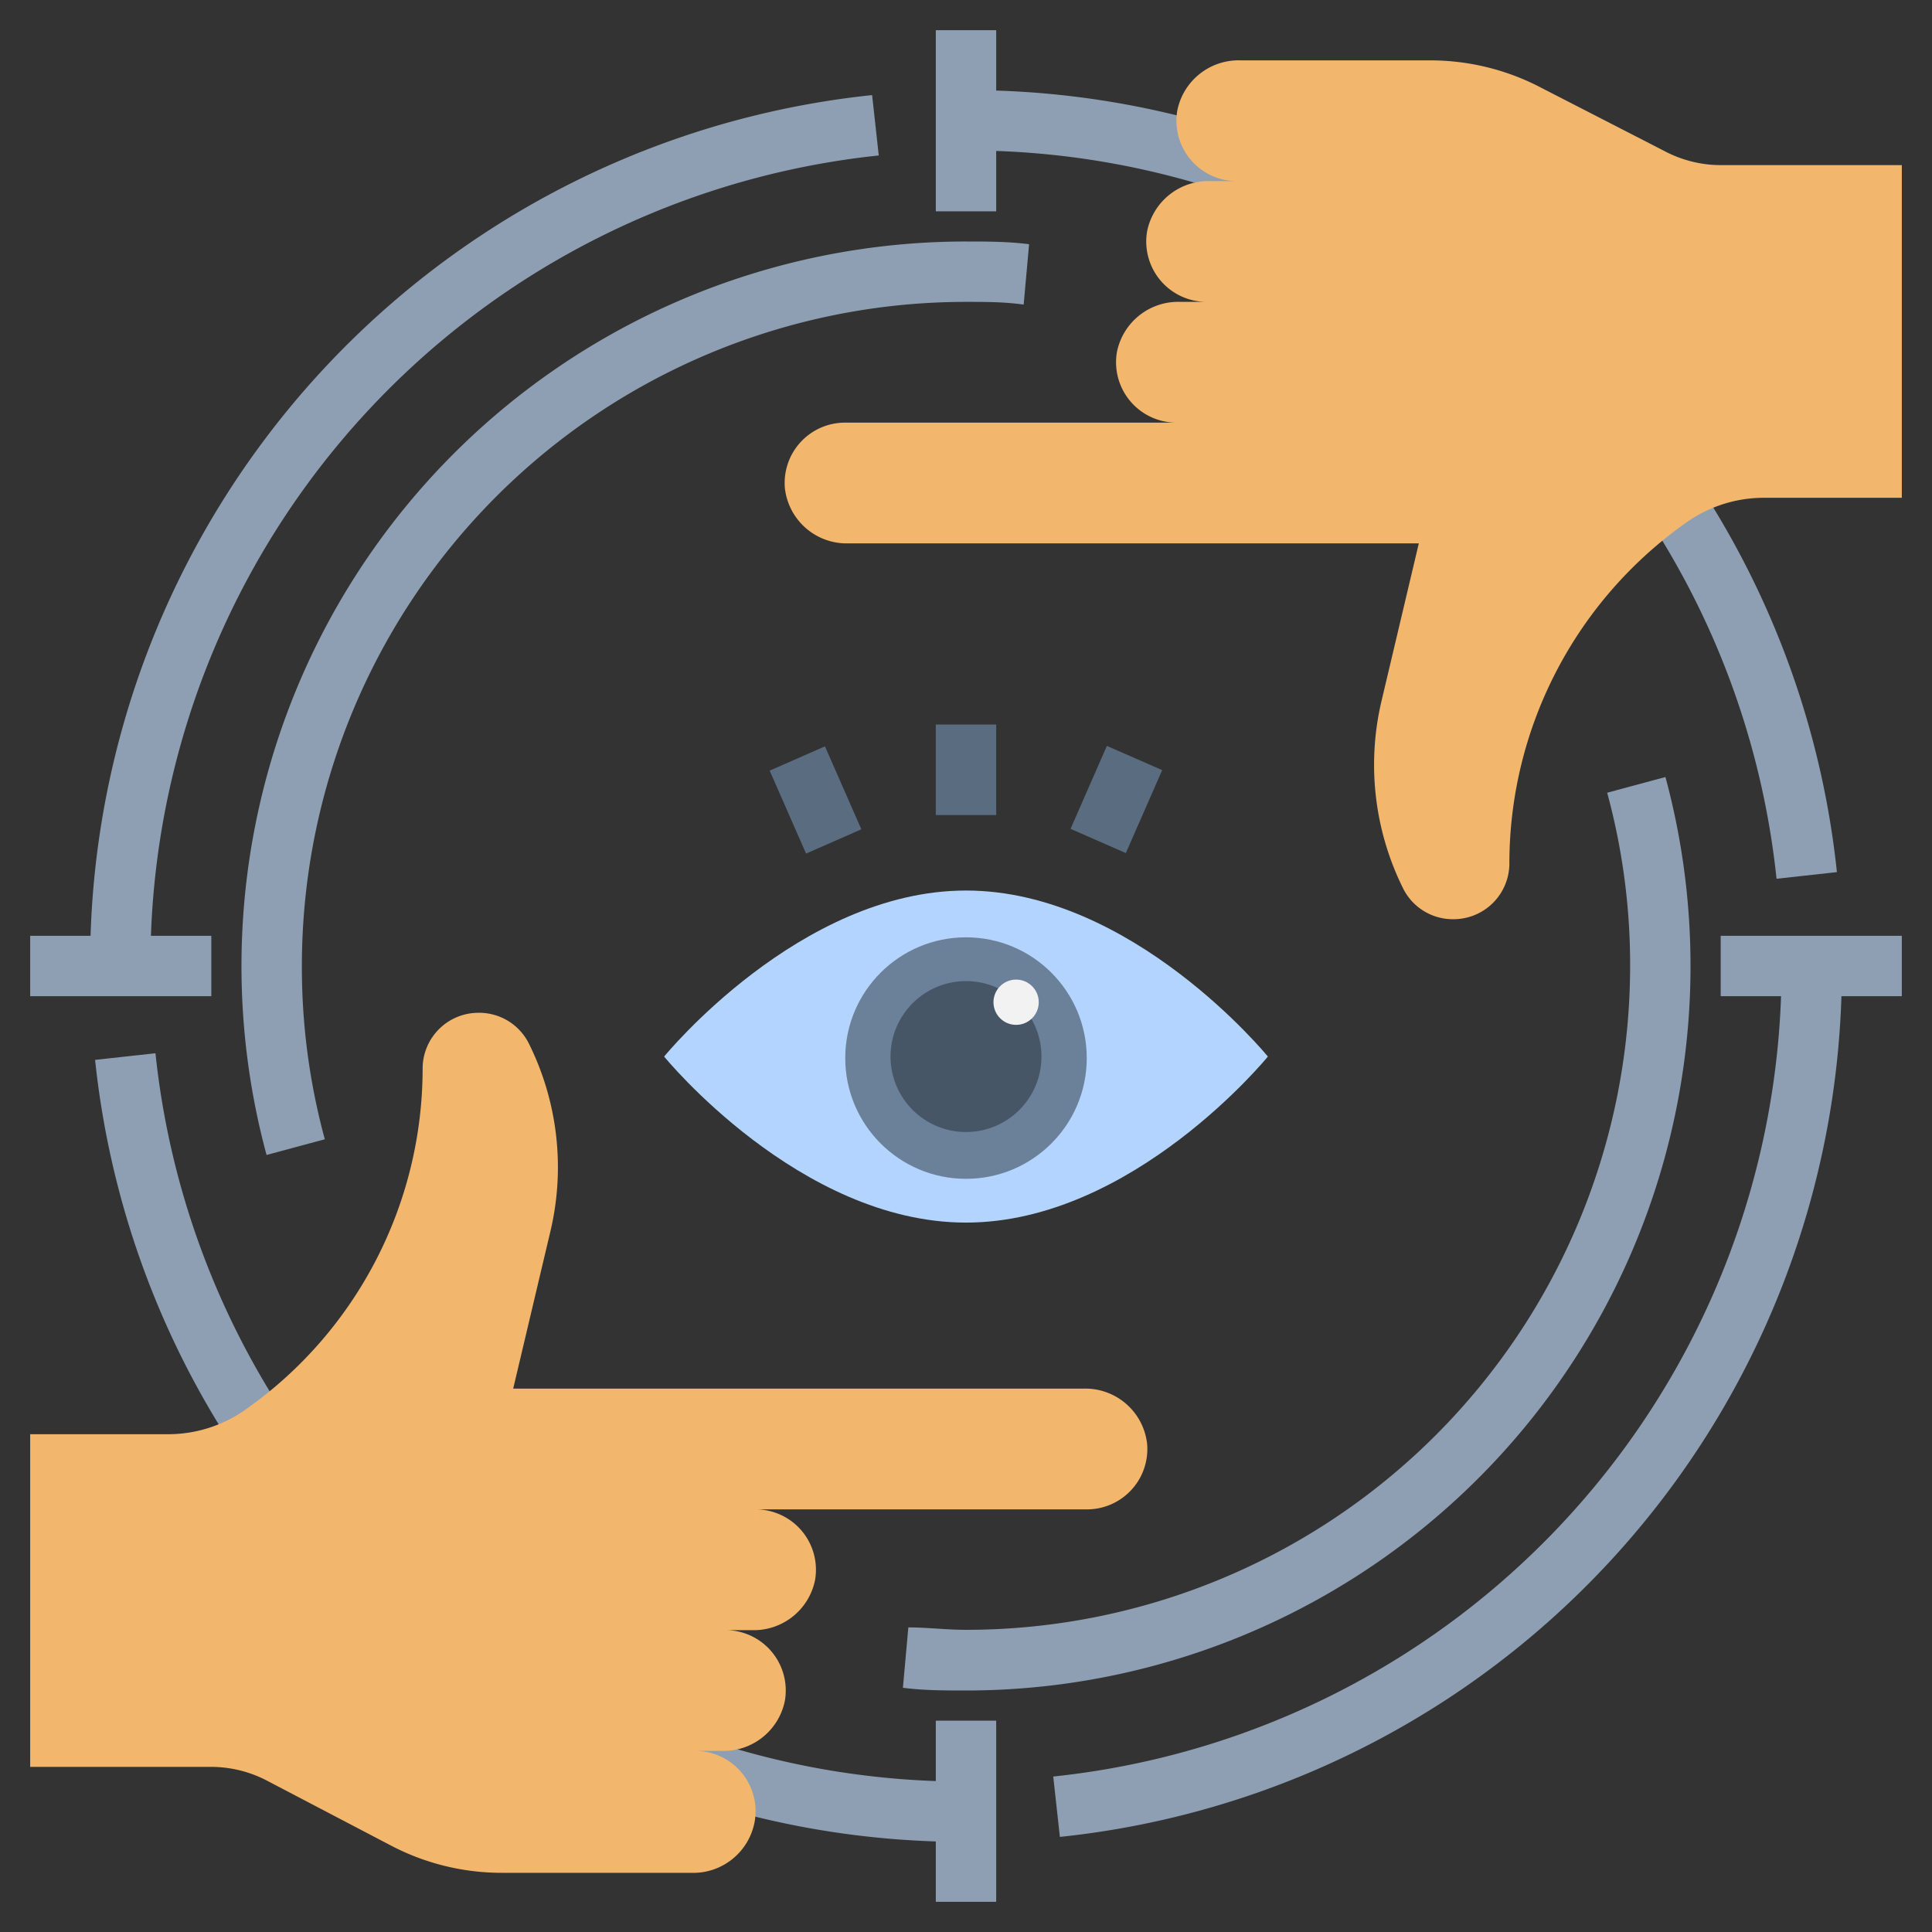 <svg viewBox="0 0 64 64" xmlns="http://www.w3.org/2000/svg"><rect x="0" y="0" width="64" height="64" fill="#333333" stroke="none"/><g><g fill="#8e9fb3"><path d="M8.83 38.26A24 24 0 0 1 32 8c.69 0 1.39 0 2.09.09l-.18 2C33.28 10 32.64 10 32 10a22 22 0 0 0-22 22 21.7 21.7 0 0 0 .76 5.74zM32 56c-.69 0-1.39 0-2.09-.09l.18-2c.63 0 1.27.08 1.91.08A22 22 0 0 0 54 32a21.7 21.7 0 0 0-.76-5.74l1.93-.52A24 24 0 0 1 32 56z" fill="#8e9fb3"></path><path d="M31 59A26.94 26.94 0 0 1 5.15 34.89l-2 .22A28.93 28.93 0 0 0 31 61v2h2v-6h-2zM63 31h-6v2h2a26.94 26.94 0 0 1-24.11 25.85l.22 2A28.91 28.91 0 0 0 61 33h2zM58.85 29.11l2-.22A28.93 28.93 0 0 0 33 3V1h-2v6h2V5a26.94 26.94 0 0 1 25.85 24.11z" fill="#8e9fb3"></path></g><path d="M1 58.53h6a4 4 0 0 1 1.87.47l4.05 2.12a7.91 7.91 0 0 0 3.72.92h6.25a2.07 2.07 0 0 0 2.11-1.7A2 2 0 0 0 23 58h.89A2.07 2.07 0 0 0 26 56.34 2 2 0 0 0 24 54h.89A2.07 2.07 0 0 0 27 52.34 2 2 0 0 0 25 50h11a2 2 0 0 0 2-2.17A2.06 2.06 0 0 0 35.89 46H17l1.24-5.24a9.2 9.2 0 0 0-.73-6.21 1.84 1.84 0 0 0-1.66-1A1.85 1.85 0 0 0 14 35.38a13.82 13.82 0 0 1-5.86 11.31 4.44 4.44 0 0 1-2.54.82H1zM63 5.47h-6A4 4 0 0 1 55.13 5l-4.05-2.08A7.91 7.91 0 0 0 47.36 2h-6.25A2.07 2.07 0 0 0 39 3.66 2 2 0 0 0 41 6h-.89A2.07 2.07 0 0 0 38 7.66 2 2 0 0 0 40 10h-.89A2.07 2.07 0 0 0 37 11.66 2 2 0 0 0 39 14H28a2 2 0 0 0-2 2.17A2.06 2.06 0 0 0 28.11 18H47l-1.24 5.24a9.2 9.2 0 0 0 .73 6.21 1.84 1.84 0 0 0 1.66 1A1.85 1.85 0 0 0 50 28.62a13.82 13.82 0 0 1 5.86-11.31 4.44 4.44 0 0 1 2.54-.82H63z" fill="#f2b76d"></path><path d="m29.11 5.15-.22-2A28.91 28.91 0 0 0 3 31H1v2h6v-2H5A26.94 26.94 0 0 1 29.11 5.15z" fill="#8e9fb3"></path><path d="M42 35s-4.48 5.5-10 5.5S22 35 22 35s4.48-5.5 10-5.5S42 35 42 35z" fill="#b3d4ff"></path><circle cx="32" cy="35.05" fill="#6b8099" r="4"></circle><circle cx="32" cy="35" fill="#475666" r="2.5"></circle><circle cx="33.66" cy="33.2" fill="#f2f2f2" r=".75"></circle><path d="M31 24h2v3h-2zM35.463 27.457l1.203-2.748 1.833.802-1.204 2.748zM25.496 25.528l1.832-.804 1.206 2.748-1.832.804z" fill="#596c80"></path></g></svg>